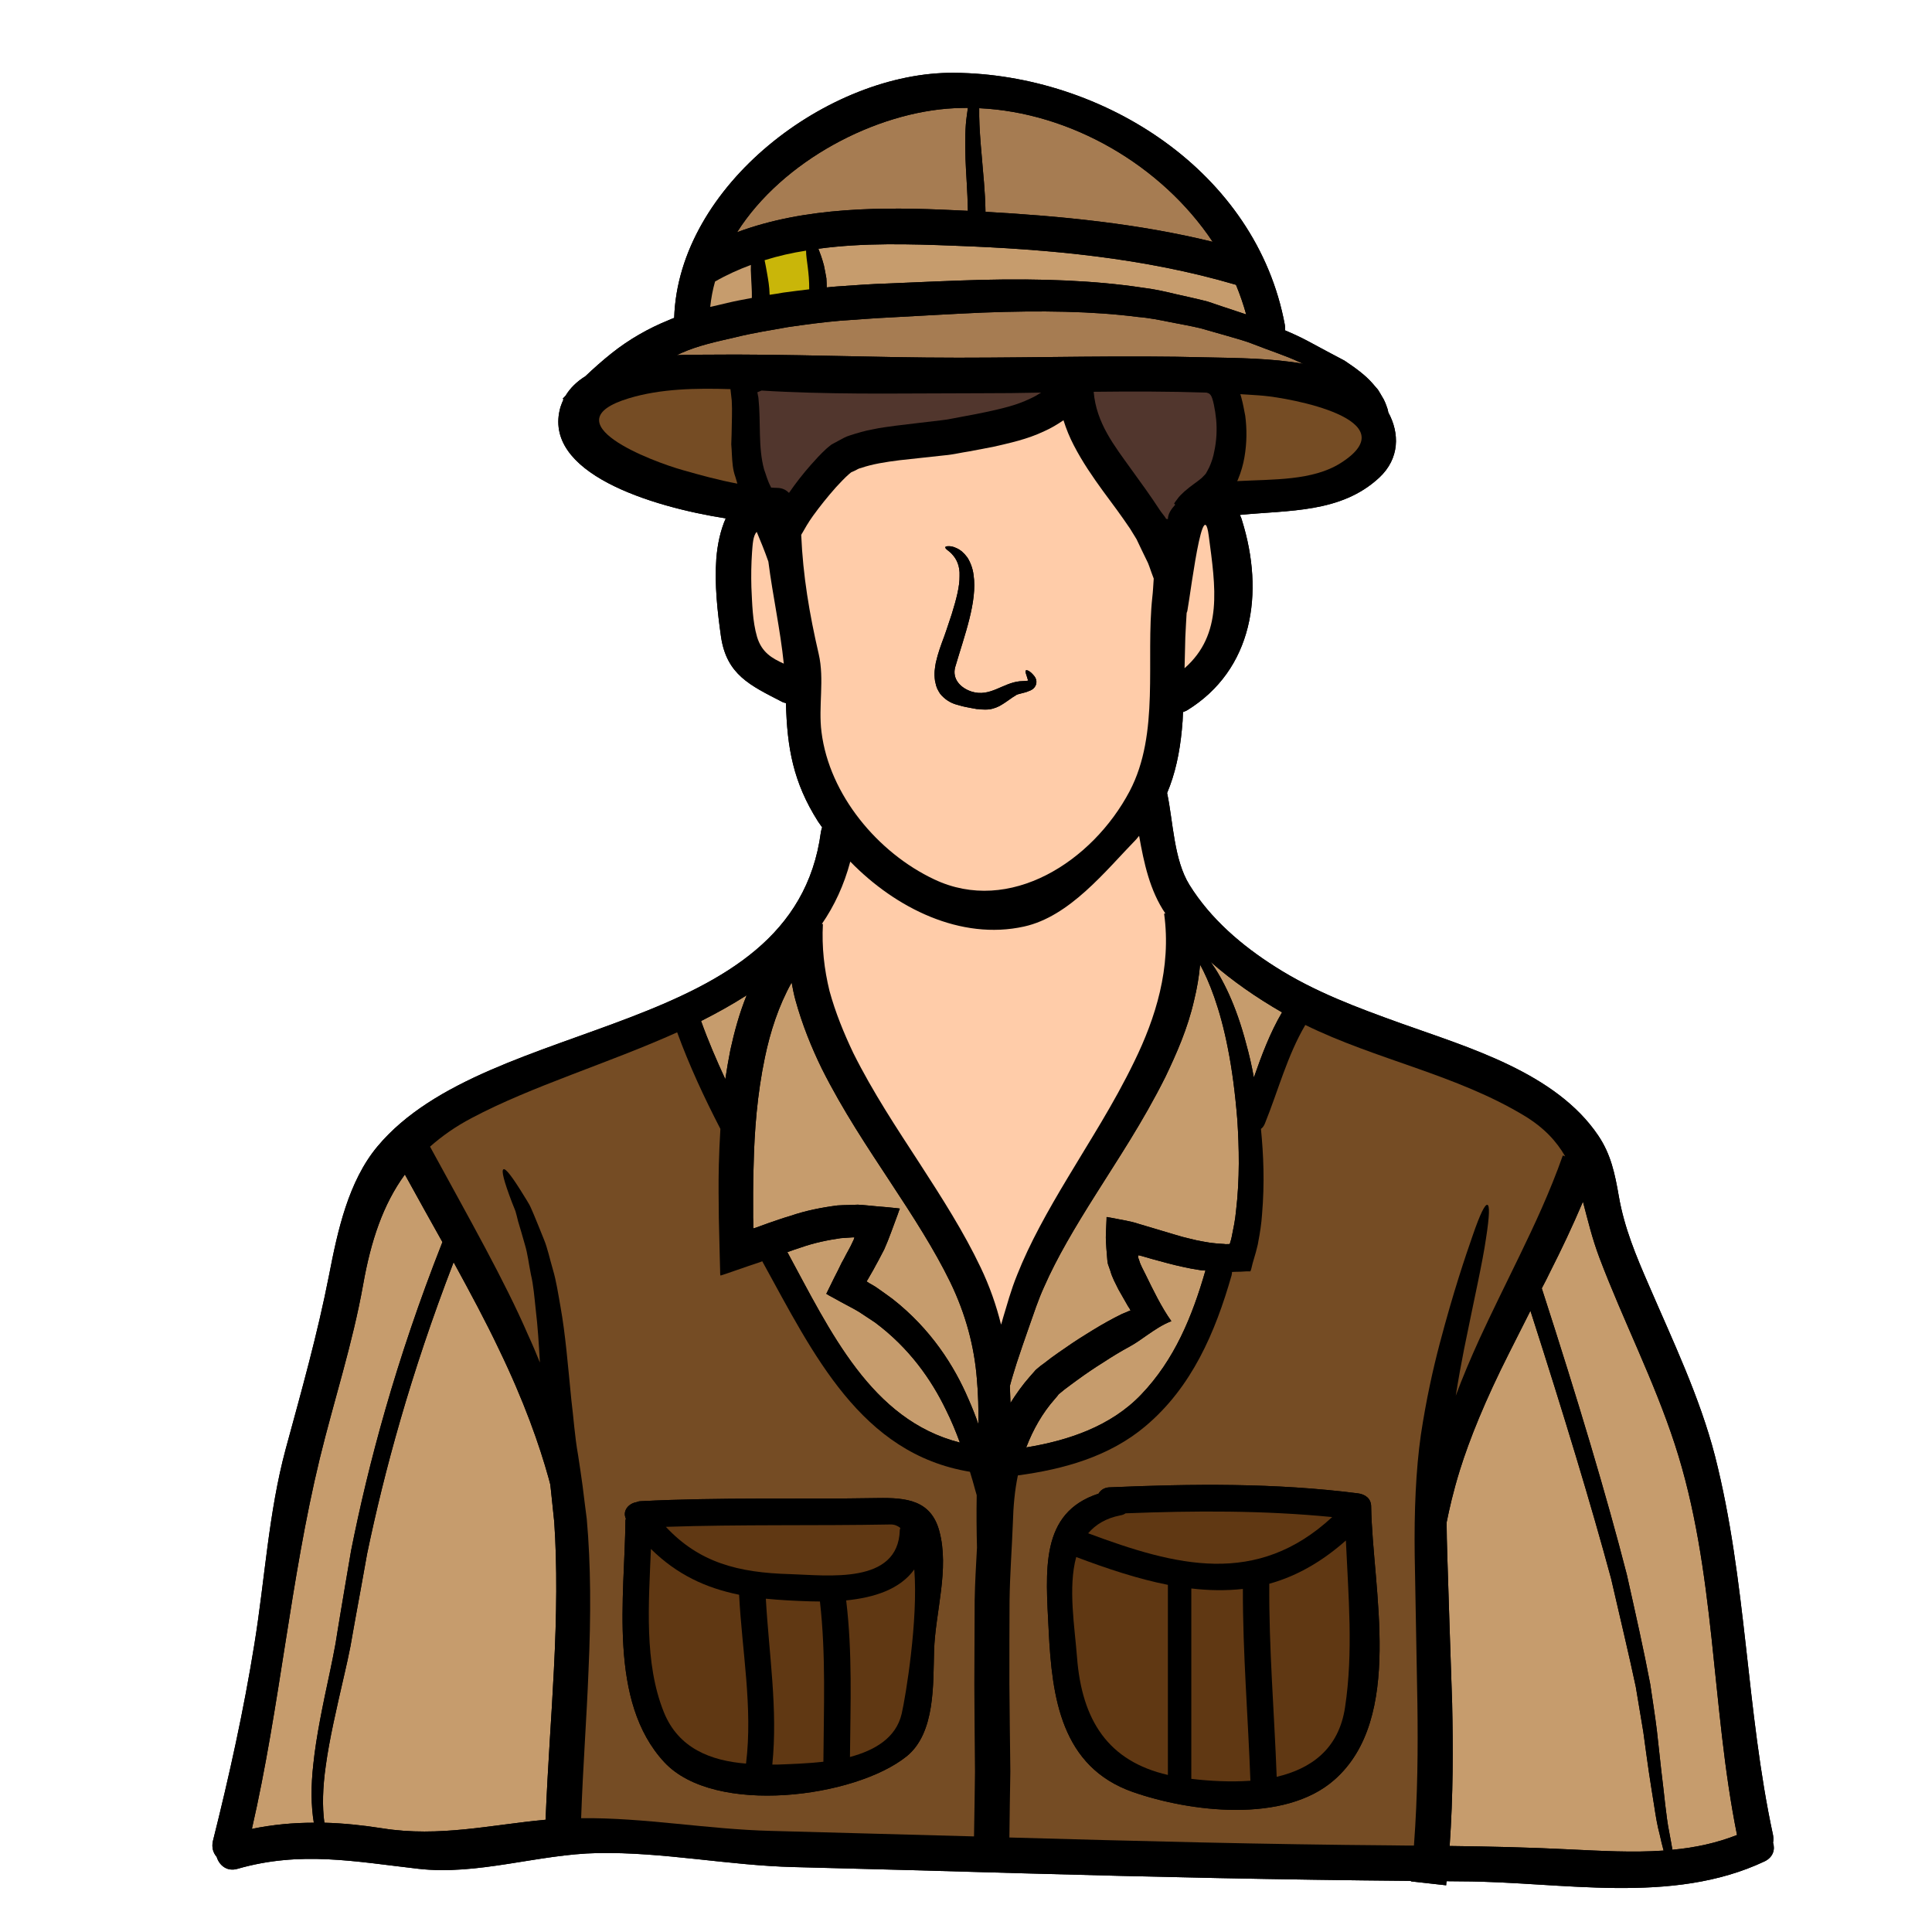 <svg xmlns="http://www.w3.org/2000/svg" xmlns:xlink="http://www.w3.org/1999/xlink" width="64" zoomAndPan="magnify" viewBox="0 0 48 48" height="64" preserveAspectRatio="xMidYMid meet" version="1.0"><defs><clipPath id="10acf325d5"><path d="M 5.191 1.77 L 44.129 1.77 L 44.129 47 L 5.191 47 Z M 5.191 1.77 " clip-rule="nonzero"/></clipPath><clipPath id="32b85d7697"><path d="M 5.191 1.77 L 44.129 1.77 L 44.129 47 L 5.191 47 Z M 5.191 1.77 " clip-rule="nonzero"/></clipPath></defs><g clip-path="url(#10acf325d5)"><path fill="#000000" d="M 40.965 31.93 C 40.645 31.195 40.355 30.504 40.219 29.719 C 40.121 29.156 40.023 28.68 39.707 28.211 C 38.652 26.648 36.477 26.023 34.809 25.426 C 33.723 25.035 32.664 24.645 31.684 24.02 C 30.852 23.492 30.078 22.832 29.551 21.984 C 29.164 21.359 29.148 20.426 29 19.719 C 29 19.715 28.996 19.707 28.996 19.703 C 29.199 19.223 29.309 18.699 29.363 18.129 C 29.379 17.984 29.387 17.84 29.391 17.691 C 29.426 17.68 29.461 17.664 29.492 17.648 C 31.129 16.641 31.422 14.73 30.855 12.922 C 30.844 12.875 30.824 12.84 30.805 12.793 C 32.023 12.672 33.312 12.75 34.262 11.871 C 34.781 11.391 34.773 10.758 34.492 10.246 C 34.484 10.215 34.484 10.191 34.473 10.16 C 34.438 10.059 34.402 9.949 34.332 9.844 C 34.301 9.793 34.27 9.734 34.234 9.68 C 34.191 9.629 34.145 9.582 34.102 9.527 C 33.922 9.32 33.68 9.145 33.406 8.961 C 33.129 8.816 32.824 8.652 32.492 8.473 C 32.316 8.379 32.129 8.293 31.926 8.207 C 31.93 8.164 31.93 8.121 31.922 8.074 C 31.215 4.25 27.391 1.84 23.711 1.809 C 20.598 1.777 16.852 4.605 16.75 7.898 C 16.699 7.918 16.652 7.934 16.605 7.957 C 16.113 8.156 15.625 8.434 15.195 8.777 C 14.969 8.957 14.75 9.152 14.543 9.348 C 14.336 9.477 14.168 9.637 14.051 9.832 C 14.027 9.859 14.004 9.879 13.98 9.906 L 14 9.922 C 13.973 9.98 13.949 10.043 13.926 10.109 C 13.449 11.75 16.18 12.59 18.031 12.879 C 17.898 13.176 17.824 13.535 17.797 13.875 C 17.75 14.527 17.824 15.188 17.914 15.824 C 18.055 16.766 18.645 17.031 19.41 17.426 C 19.449 17.449 19.488 17.461 19.527 17.469 C 19.555 18.578 19.707 19.438 20.324 20.41 C 20.359 20.461 20.395 20.508 20.426 20.555 C 20.414 20.59 20.402 20.629 20.395 20.672 C 19.711 25.832 12.156 25.172 9.383 28.477 C 8.652 29.348 8.387 30.59 8.176 31.676 C 7.887 33.152 7.492 34.551 7.098 36 C 6.672 37.578 6.582 39.238 6.32 40.848 C 6.055 42.496 5.695 44.125 5.289 45.742 C 5.254 45.902 5.297 46.035 5.383 46.133 C 5.445 46.34 5.637 46.508 5.902 46.43 C 7.469 45.98 8.82 46.25 10.398 46.43 C 11.867 46.598 13.379 46.066 14.848 46.039 C 16.473 46.008 18.102 46.348 19.727 46.387 C 21.633 46.434 23.543 46.488 25.453 46.543 C 28.652 46.633 31.855 46.703 35.059 46.73 C 35.055 46.73 35.055 46.734 35.055 46.742 L 35.93 46.84 C 35.93 46.805 35.934 46.77 35.941 46.738 C 36.066 46.738 36.199 46.742 36.332 46.742 C 38.801 46.75 41.527 47.34 43.848 46.242 C 44.055 46.137 44.105 45.949 44.051 45.781 C 44.062 45.723 44.062 45.66 44.051 45.594 C 43.379 42.48 43.398 39.273 42.609 36.176 C 42.23 34.707 41.562 33.316 40.965 31.93 " fill-opacity="1" fill-rule="nonzero"/></g><path fill="#c69c6d" d="M 41.609 35.879 C 42.633 39.008 42.508 42.379 43.156 45.59 C 42.641 45.793 42.102 45.906 41.551 45.957 C 41.527 45.828 41.504 45.684 41.473 45.527 C 41.43 45.32 41.402 45.086 41.371 44.828 C 41.344 44.566 41.309 44.285 41.273 43.98 C 41.238 43.676 41.203 43.344 41.164 42.988 C 41.121 42.633 41.059 42.25 41 41.844 C 40.848 41.039 40.645 40.133 40.418 39.121 C 39.914 37.16 39.211 34.809 38.305 32.008 C 38.379 31.867 38.453 31.727 38.523 31.578 C 38.789 31.055 39.062 30.48 39.328 29.855 C 39.445 30.297 39.555 30.766 39.738 31.25 C 40.328 32.809 41.09 34.289 41.609 35.879 " fill-opacity="1" fill-rule="nonzero"/><path fill="#c69c6d" d="M 41.234 45.574 C 41.266 45.719 41.297 45.852 41.332 45.977 C 40.559 46.031 39.777 45.984 39.016 45.949 C 38.016 45.898 37.016 45.875 36.016 45.863 C 36.105 44.59 36.102 43.402 36.078 42.316 C 36.031 40.961 35.992 39.738 35.957 38.633 C 35.949 38.355 35.941 38.086 35.941 37.824 C 36.008 37.492 36.102 37.066 36.273 36.516 C 36.508 35.766 36.891 34.805 37.5 33.602 C 37.664 33.273 37.84 32.93 38.023 32.566 C 38.863 35.18 39.531 37.383 40.027 39.219 C 40.258 40.223 40.473 41.117 40.641 41.91 C 40.707 42.309 40.77 42.684 40.828 43.031 C 40.875 43.387 40.922 43.715 40.965 44.02 C 41.012 44.324 41.055 44.609 41.098 44.867 C 41.137 45.125 41.176 45.363 41.234 45.574 " fill-opacity="1" fill-rule="nonzero"/><path fill="#a67c52" d="M 32.258 8.984 C 32.301 9.004 32.34 9.023 32.383 9.039 C 31.582 8.898 30.727 8.895 29.996 8.879 C 27.934 8.824 25.863 8.887 23.801 8.887 C 21.699 8.887 19.594 8.789 17.496 8.812 C 17.305 8.812 17.07 8.812 16.812 8.824 C 16.855 8.805 16.895 8.785 16.938 8.766 C 17.355 8.582 17.801 8.488 18.258 8.383 C 18.707 8.27 19.156 8.203 19.586 8.125 C 20.023 8.062 20.449 8.004 20.867 7.969 C 21.289 7.941 21.691 7.906 22.105 7.887 C 22.922 7.844 23.688 7.797 24.418 7.766 C 25.867 7.711 27.152 7.73 28.273 7.875 C 28.559 7.898 28.824 7.953 29.078 8.004 C 29.336 8.055 29.586 8.098 29.828 8.156 C 30.066 8.223 30.297 8.289 30.516 8.352 C 30.734 8.418 30.953 8.473 31.152 8.555 C 31.547 8.711 31.93 8.832 32.258 8.984 " fill-opacity="1" fill-rule="nonzero"/><path fill="#c69c6d" d="M 31.852 25.152 C 31.551 25.664 31.348 26.211 31.152 26.77 C 31.098 26.473 31.035 26.199 30.965 25.949 C 30.711 24.969 30.371 24.301 30.078 23.898 C 30.617 24.371 31.215 24.785 31.852 25.152 " fill-opacity="1" fill-rule="nonzero"/><path fill="#c69c6d" d="M 30.742 27.832 C 30.785 28.508 30.805 29.277 30.707 30.102 C 30.688 30.312 30.645 30.516 30.602 30.727 L 30.586 30.797 L 30.562 30.875 C 30.562 30.926 30.512 30.906 30.48 30.91 C 30.453 30.91 30.457 30.914 30.41 30.906 L 30.242 30.895 C 30.133 30.887 30.02 30.871 29.902 30.848 C 29.789 30.828 29.672 30.805 29.555 30.773 C 29.438 30.746 29.316 30.715 29.195 30.676 C 28.898 30.586 28.598 30.5 28.289 30.406 C 28.07 30.332 27.844 30.305 27.621 30.258 L 27.531 30.242 C 27.52 30.242 27.5 30.23 27.492 30.242 L 27.492 30.289 L 27.484 30.469 C 27.48 30.594 27.469 30.715 27.477 30.84 C 27.484 30.965 27.492 31.09 27.504 31.215 C 27.508 31.277 27.512 31.34 27.527 31.406 L 27.586 31.574 C 27.633 31.746 27.715 31.887 27.789 32.039 C 27.867 32.176 27.945 32.312 28.023 32.449 C 28.082 32.539 28.066 32.512 28.07 32.527 L 28.094 32.574 C 28.09 32.57 28.082 32.57 28.078 32.566 C 28.066 32.566 28.051 32.574 28.043 32.574 C 28.039 32.574 28 32.594 27.973 32.605 L 27.875 32.645 L 27.691 32.738 C 27.445 32.867 27.215 33.004 26.98 33.152 C 26.75 33.293 26.52 33.449 26.293 33.609 C 26.176 33.691 26.062 33.773 25.945 33.867 C 25.879 33.914 25.836 33.945 25.746 34.023 C 25.719 34.051 25.73 34.035 25.695 34.078 L 25.578 34.211 C 25.406 34.406 25.25 34.625 25.105 34.855 C 25.102 34.719 25.094 34.574 25.09 34.434 C 25.137 34.254 25.195 34.07 25.258 33.867 C 25.348 33.59 25.453 33.289 25.566 32.965 C 25.68 32.645 25.793 32.289 25.949 31.953 C 26.254 31.258 26.699 30.504 27.23 29.664 C 27.758 28.82 28.387 27.891 28.957 26.75 C 29.23 26.176 29.508 25.555 29.668 24.848 C 29.738 24.562 29.789 24.27 29.816 23.965 C 30.035 24.367 30.312 25.043 30.508 26.055 C 30.609 26.562 30.688 27.156 30.742 27.832 " fill-opacity="1" fill-rule="nonzero"/><path fill="#c69c6d" d="M 29.789 31.551 C 29.844 31.562 29.895 31.562 29.949 31.566 C 29.621 32.707 29.18 33.785 28.348 34.652 C 27.598 35.434 26.547 35.789 25.496 35.961 C 25.668 35.512 25.902 35.102 26.203 34.762 L 26.266 34.688 C 26.266 34.688 26.297 34.648 26.301 34.641 C 26.312 34.637 26.316 34.629 26.316 34.629 L 26.445 34.523 C 26.551 34.445 26.656 34.363 26.766 34.285 C 26.98 34.129 27.199 33.98 27.418 33.844 C 27.633 33.703 27.852 33.57 28.062 33.457 C 28.219 33.371 28.359 33.27 28.504 33.168 C 28.691 33.039 28.879 32.91 29.102 32.824 C 28.855 32.477 28.652 32.055 28.461 31.664 C 28.406 31.547 28.336 31.434 28.305 31.32 C 28.289 31.266 28.289 31.281 28.285 31.266 L 28.277 31.238 C 28.281 31.223 28.266 31.184 28.289 31.188 C 28.309 31.191 28.312 31.191 28.371 31.207 C 28.449 31.23 28.535 31.254 28.613 31.277 C 28.746 31.312 28.871 31.348 29.004 31.383 C 29.133 31.418 29.266 31.449 29.395 31.477 C 29.527 31.508 29.66 31.531 29.789 31.551 " fill-opacity="1" fill-rule="nonzero"/><path fill="#a67c52" d="M 24.328 2.688 C 26.598 2.793 28.859 4.102 30.129 6.008 C 28.277 5.555 26.391 5.371 24.484 5.262 C 24.477 4.734 24.422 4.289 24.395 3.926 C 24.355 3.488 24.332 3.148 24.328 2.891 C 24.328 2.82 24.328 2.75 24.328 2.688 " fill-opacity="1" fill-rule="nonzero"/><path fill="#c69c6d" d="M 24.27 34.258 C 24.305 34.641 24.312 35.012 24.309 35.387 C 24.238 35.184 24.156 34.973 24.062 34.762 C 23.711 33.941 23.133 33.023 22.176 32.273 C 22.055 32.184 21.93 32.094 21.801 32.004 C 21.738 31.957 21.668 31.922 21.602 31.883 L 21.555 31.852 C 21.547 31.844 21.535 31.844 21.531 31.832 L 21.555 31.797 C 21.602 31.715 21.652 31.625 21.703 31.539 C 21.738 31.469 21.781 31.398 21.82 31.324 C 21.867 31.23 21.918 31.133 21.969 31.039 C 22.094 30.762 22.191 30.465 22.305 30.168 L 22.344 30.055 L 22.355 30.031 C 22.355 30.023 22.34 30.027 22.332 30.023 L 22.273 30.016 L 22.035 29.992 C 21.879 29.98 21.715 29.965 21.555 29.949 C 21.473 29.941 21.395 29.934 21.312 29.93 L 21.098 29.938 C 21 29.941 20.898 29.941 20.805 29.949 C 20.41 30 20.016 30.078 19.641 30.207 C 19.449 30.262 19.27 30.328 19.082 30.391 C 18.988 30.426 18.898 30.457 18.805 30.492 L 18.734 30.516 L 18.727 30.516 C 18.719 30.516 18.711 30.523 18.715 30.508 L 18.715 30.496 C 18.715 30.414 18.715 30.332 18.711 30.25 C 18.711 29.832 18.707 29.402 18.723 28.969 C 18.742 28.094 18.812 27.188 19.004 26.27 C 19.137 25.633 19.344 24.988 19.668 24.41 C 19.695 24.555 19.723 24.703 19.762 24.844 C 19.93 25.453 20.16 26.023 20.418 26.551 C 20.945 27.602 21.559 28.512 22.125 29.375 C 22.691 30.234 23.215 31.047 23.609 31.855 C 23.996 32.656 24.207 33.457 24.27 34.258 " fill-opacity="1" fill-rule="nonzero"/><path fill="#a67c52" d="M 23.711 2.688 C 23.824 2.684 23.938 2.68 24.047 2.68 C 24.039 2.738 24.031 2.805 24.02 2.875 C 23.98 3.148 23.973 3.504 23.988 3.953 C 24 4.316 24.039 4.75 24.047 5.238 C 23.938 5.234 23.828 5.227 23.719 5.223 C 21.945 5.137 20.008 5.137 18.312 5.77 C 19.449 3.98 21.773 2.781 23.711 2.688 " fill-opacity="1" fill-rule="nonzero"/><path fill="#c69c6d" d="M 23.5 35.023 C 23.641 35.305 23.75 35.574 23.848 35.84 C 21.641 35.281 20.625 33.07 19.562 31.109 C 19.676 31.066 19.785 31.031 19.891 30.996 C 20.234 30.875 20.566 30.809 20.887 30.762 C 20.988 30.754 21.086 30.75 21.184 30.742 C 21.195 30.746 21.23 30.734 21.227 30.75 C 21.219 30.766 21.219 30.777 21.211 30.797 L 21.137 30.953 C 21.105 31.02 21.059 31.094 21.023 31.164 C 20.988 31.238 20.949 31.305 20.91 31.375 C 20.852 31.5 20.789 31.621 20.727 31.742 C 20.664 31.871 20.602 32 20.539 32.125 C 20.535 32.129 20.527 32.141 20.531 32.145 L 20.555 32.16 L 20.602 32.188 L 20.695 32.238 L 20.879 32.34 C 20.996 32.402 21.109 32.465 21.227 32.527 C 21.285 32.562 21.348 32.594 21.402 32.633 C 21.52 32.711 21.629 32.785 21.738 32.855 C 22.594 33.492 23.141 34.281 23.5 35.023 " fill-opacity="1" fill-rule="nonzero"/><path fill="#c69c6d" d="M 18.551 24.727 C 18.367 25.18 18.242 25.645 18.145 26.09 C 18.098 26.332 18.055 26.574 18.02 26.812 C 17.801 26.34 17.594 25.859 17.418 25.367 C 17.812 25.168 18.191 24.957 18.551 24.727 " fill-opacity="1" fill-rule="nonzero"/><path fill="#c69c6d" d="M 10.059 29.18 C 10.387 29.777 10.699 30.336 10.992 30.859 C 9.828 33.812 9.148 36.387 8.723 38.523 C 8.625 39.086 8.539 39.613 8.453 40.117 C 8.414 40.363 8.371 40.602 8.336 40.836 C 8.293 41.066 8.25 41.289 8.203 41.508 C 8.016 42.379 7.855 43.148 7.785 43.828 C 7.723 44.371 7.727 44.863 7.797 45.285 C 7.285 45.285 6.777 45.332 6.258 45.438 C 6.957 42.391 7.211 39.262 7.945 36.234 C 8.301 34.777 8.758 33.395 9.023 31.91 C 9.215 30.828 9.516 29.926 10.059 29.18 " fill-opacity="1" fill-rule="nonzero"/><path fill="#c69c6d" d="M 13.77 37.812 C 13.844 38.898 13.832 40.113 13.762 41.473 C 13.707 42.613 13.609 43.859 13.555 45.211 C 12.199 45.336 10.918 45.648 9.512 45.426 C 9.016 45.348 8.531 45.297 8.059 45.285 C 8.004 44.883 8.016 44.414 8.094 43.867 C 8.184 43.207 8.359 42.457 8.559 41.586 C 8.609 41.371 8.66 41.141 8.707 40.902 C 8.746 40.668 8.793 40.426 8.836 40.176 C 8.926 39.68 9.023 39.16 9.121 38.602 C 9.543 36.574 10.195 34.148 11.27 31.359 C 11.699 32.145 12.078 32.852 12.387 33.504 C 13.027 34.824 13.402 35.902 13.633 36.734 C 13.648 36.785 13.66 36.832 13.672 36.883 C 13.676 36.934 13.684 36.98 13.688 37.027 C 13.715 37.281 13.742 37.543 13.77 37.812 " fill-opacity="1" fill-rule="nonzero"/><path fill="#c69c6d" d="M 30.961 7.812 C 30.879 7.785 30.797 7.758 30.715 7.73 C 30.484 7.656 30.25 7.574 30.004 7.492 C 29.754 7.426 29.488 7.371 29.219 7.309 C 28.945 7.242 28.664 7.18 28.371 7.145 C 27.199 6.969 25.867 6.918 24.391 6.953 C 23.652 6.973 22.875 7.008 22.066 7.043 C 21.66 7.055 21.23 7.086 20.797 7.117 C 20.711 7.121 20.625 7.133 20.539 7.141 C 20.539 7.062 20.535 6.984 20.531 6.914 C 20.512 6.793 20.488 6.688 20.469 6.59 C 20.422 6.414 20.371 6.277 20.332 6.18 C 21.453 6.027 22.621 6.062 23.719 6.105 C 26.07 6.191 28.422 6.406 30.688 7.07 C 30.691 7.074 30.699 7.074 30.707 7.074 C 30.805 7.312 30.891 7.559 30.961 7.812 " fill-opacity="1" fill-rule="nonzero"/><g clip-path="url(#32b85d7697)"><path fill="#000000" d="M 10.992 30.859 C 10.699 30.336 10.387 29.777 10.059 29.18 C 9.516 29.926 9.215 30.828 9.023 31.91 C 8.758 33.395 8.301 34.777 7.945 36.234 C 7.211 39.262 6.957 42.391 6.258 45.438 C 6.777 45.332 7.285 45.285 7.797 45.285 C 7.727 44.863 7.723 44.371 7.785 43.828 C 7.855 43.148 8.016 42.379 8.203 41.508 C 8.25 41.289 8.293 41.066 8.336 40.836 C 8.371 40.602 8.414 40.363 8.453 40.117 C 8.539 39.613 8.625 39.086 8.723 38.523 C 9.148 36.387 9.828 33.812 10.992 30.859 Z M 13.762 41.473 C 13.832 40.113 13.844 38.898 13.77 37.812 C 13.742 37.543 13.715 37.281 13.688 37.027 C 13.684 36.98 13.676 36.934 13.672 36.883 C 13.66 36.832 13.648 36.785 13.633 36.734 C 13.402 35.902 13.027 34.824 12.387 33.504 C 12.078 32.852 11.699 32.145 11.27 31.359 C 10.195 34.148 9.543 36.574 9.121 38.602 C 9.023 39.16 8.926 39.68 8.836 40.176 C 8.793 40.426 8.746 40.668 8.707 40.902 C 8.66 41.141 8.609 41.371 8.559 41.586 C 8.359 42.457 8.184 43.207 8.094 43.867 C 8.016 44.414 8.004 44.883 8.059 45.285 C 8.531 45.297 9.016 45.348 9.512 45.426 C 10.918 45.648 12.199 45.336 13.555 45.211 C 13.609 43.859 13.707 42.613 13.762 41.473 Z M 18.145 26.09 C 18.242 25.645 18.367 25.18 18.551 24.727 C 18.191 24.957 17.812 25.168 17.418 25.367 C 17.594 25.859 17.801 26.34 18.02 26.812 C 18.055 26.574 18.098 26.332 18.145 26.09 Z M 18.32 12.016 C 18.301 11.957 18.285 11.902 18.27 11.848 C 18.203 11.664 18.195 11.484 18.184 11.305 C 18.18 11.215 18.176 11.125 18.168 11.039 C 18.172 10.961 18.172 10.879 18.176 10.801 C 18.18 10.48 18.195 10.207 18.18 9.953 C 18.168 9.855 18.16 9.766 18.148 9.668 C 17.289 9.641 16.414 9.656 15.625 9.895 C 13.637 10.496 16.195 11.465 16.965 11.68 C 17.402 11.805 17.859 11.93 18.32 12.016 Z M 18.68 7.402 C 18.684 7.199 18.664 7.008 18.66 6.844 C 18.652 6.746 18.652 6.66 18.656 6.582 C 18.352 6.695 18.055 6.828 17.77 6.992 C 17.766 6.992 17.766 6.992 17.766 6.992 C 17.707 7.199 17.668 7.41 17.645 7.625 C 17.789 7.594 17.93 7.559 18.066 7.527 C 18.273 7.477 18.477 7.441 18.68 7.402 Z M 19.473 16.488 C 19.387 15.645 19.199 14.805 19.09 13.953 C 18.992 13.672 18.895 13.441 18.801 13.215 C 18.707 13.305 18.699 13.539 18.684 13.723 C 18.664 14.012 18.66 14.301 18.668 14.59 C 18.688 14.996 18.695 15.434 18.809 15.824 C 18.926 16.211 19.18 16.355 19.473 16.488 Z M 20.105 7.188 C 20.109 6.762 20.027 6.441 20.027 6.242 C 20.027 6.234 20.027 6.23 20.027 6.227 C 19.676 6.281 19.332 6.359 18.996 6.465 C 19.016 6.555 19.035 6.66 19.059 6.797 C 19.082 6.934 19.117 7.109 19.121 7.324 C 19.234 7.309 19.348 7.289 19.457 7.27 C 19.676 7.242 19.891 7.211 20.105 7.188 Z M 23.848 35.84 C 23.75 35.574 23.641 35.305 23.5 35.023 C 23.141 34.281 22.594 33.492 21.738 32.855 C 21.629 32.785 21.52 32.711 21.402 32.633 C 21.348 32.594 21.285 32.562 21.227 32.527 C 21.109 32.465 20.996 32.402 20.879 32.34 L 20.695 32.238 L 20.602 32.188 L 20.555 32.16 L 20.531 32.145 C 20.527 32.141 20.535 32.129 20.539 32.125 C 20.602 32 20.664 31.871 20.727 31.742 C 20.789 31.621 20.852 31.5 20.91 31.375 C 20.949 31.305 20.988 31.238 21.023 31.164 C 21.059 31.094 21.105 31.02 21.137 30.953 L 21.211 30.797 C 21.219 30.777 21.219 30.766 21.227 30.75 C 21.23 30.734 21.195 30.746 21.184 30.742 C 21.086 30.75 20.988 30.754 20.887 30.762 C 20.566 30.809 20.234 30.875 19.891 30.996 C 19.785 31.031 19.676 31.066 19.562 31.109 C 20.625 33.07 21.641 35.281 23.848 35.84 Z M 24.047 2.68 C 23.938 2.68 23.824 2.684 23.711 2.688 C 21.773 2.781 19.449 3.98 18.312 5.77 C 20.008 5.137 21.945 5.137 23.719 5.223 C 23.828 5.227 23.938 5.234 24.047 5.238 C 24.039 4.75 24 4.316 23.988 3.953 C 23.973 3.504 23.98 3.148 24.02 2.875 C 24.031 2.805 24.039 2.738 24.047 2.68 Z M 24.266 37.148 C 24.254 37.109 24.242 37.066 24.23 37.023 C 24.191 36.875 24.148 36.727 24.098 36.566 C 21.379 36.117 20.207 33.641 18.938 31.336 L 18.879 31.359 L 18.598 31.453 C 18.414 31.516 18.227 31.582 18.043 31.645 L 17.902 31.691 C 17.887 31.664 17.895 31.598 17.891 31.555 L 17.883 31.254 C 17.875 30.93 17.867 30.598 17.859 30.262 C 17.855 29.836 17.848 29.398 17.859 28.945 C 17.867 28.652 17.879 28.352 17.898 28.047 C 17.496 27.27 17.125 26.473 16.824 25.648 C 15.105 26.422 13.211 26.984 11.719 27.777 C 11.316 27.988 10.98 28.227 10.684 28.488 C 11.672 30.301 12.539 31.824 13.117 33.16 C 13.227 33.398 13.324 33.629 13.414 33.852 C 13.387 33.379 13.359 32.941 13.312 32.555 C 13.277 32.23 13.254 31.93 13.191 31.668 C 13.137 31.398 13.109 31.148 13.043 30.93 C 12.98 30.711 12.926 30.516 12.871 30.34 C 12.848 30.246 12.828 30.16 12.805 30.086 C 12.773 30.008 12.746 29.938 12.719 29.871 C 12.516 29.336 12.453 29.082 12.508 29.051 C 12.559 29.02 12.719 29.219 13.031 29.73 C 13.07 29.793 13.113 29.859 13.156 29.938 C 13.195 30.012 13.227 30.098 13.266 30.184 C 13.34 30.363 13.422 30.562 13.512 30.789 C 13.605 31.012 13.656 31.27 13.738 31.547 C 13.82 31.824 13.867 32.137 13.926 32.469 C 14.047 33.141 14.109 33.91 14.195 34.781 C 14.25 35.211 14.277 35.676 14.363 36.156 C 14.398 36.398 14.438 36.637 14.473 36.906 C 14.508 37.176 14.539 37.453 14.578 37.738 C 14.68 38.875 14.684 40.137 14.621 41.512 C 14.578 42.648 14.484 43.867 14.438 45.172 C 16.02 45.156 17.574 45.449 19.156 45.488 C 20.836 45.531 22.52 45.582 24.199 45.625 C 24.211 45.082 24.215 44.543 24.223 44.016 C 24.215 43.273 24.211 42.547 24.207 41.844 C 24.211 41.133 24.211 40.441 24.215 39.762 C 24.223 39.316 24.25 38.879 24.273 38.445 C 24.262 38.031 24.258 37.598 24.266 37.148 Z M 24.309 35.387 C 24.312 35.012 24.305 34.641 24.27 34.258 C 24.207 33.457 23.996 32.656 23.609 31.855 C 23.215 31.047 22.691 30.234 22.125 29.375 C 21.559 28.512 20.945 27.602 20.418 26.551 C 20.16 26.023 19.93 25.453 19.762 24.844 C 19.723 24.703 19.695 24.555 19.668 24.41 C 19.344 24.988 19.137 25.633 19.004 26.27 C 18.812 27.188 18.742 28.094 18.723 28.969 C 18.707 29.402 18.711 29.832 18.711 30.25 C 18.715 30.332 18.715 30.414 18.715 30.496 L 18.715 30.508 C 18.711 30.523 18.719 30.516 18.727 30.516 L 18.734 30.516 L 18.805 30.492 C 18.898 30.457 18.988 30.426 19.082 30.391 C 19.27 30.328 19.449 30.262 19.641 30.207 C 20.016 30.078 20.41 30 20.805 29.949 C 20.898 29.941 21 29.941 21.098 29.938 L 21.312 29.93 C 21.395 29.934 21.473 29.941 21.555 29.949 C 21.715 29.965 21.879 29.98 22.035 29.992 L 22.273 30.016 L 22.332 30.023 C 22.34 30.027 22.355 30.023 22.355 30.031 L 22.344 30.055 L 22.305 30.168 C 22.191 30.465 22.094 30.762 21.969 31.039 C 21.918 31.133 21.867 31.23 21.82 31.324 C 21.781 31.398 21.738 31.469 21.703 31.539 C 21.652 31.625 21.602 31.715 21.555 31.797 L 21.531 31.832 C 21.535 31.844 21.547 31.844 21.555 31.852 L 21.602 31.883 C 21.668 31.922 21.738 31.957 21.801 32.004 C 21.93 32.094 22.055 32.184 22.176 32.273 C 23.133 33.023 23.711 33.941 24.062 34.762 C 24.156 34.973 24.238 35.184 24.309 35.387 Z M 25.59 9.906 C 25.688 9.863 25.777 9.812 25.867 9.754 C 25.363 9.766 24.859 9.77 24.355 9.77 C 22.738 9.77 21.121 9.805 19.508 9.734 C 19.316 9.727 19.121 9.715 18.922 9.703 C 18.883 9.719 18.844 9.734 18.816 9.746 L 18.828 9.805 L 18.832 9.832 C 18.836 9.844 18.84 9.848 18.844 9.898 C 18.906 10.496 18.832 11.109 18.984 11.664 C 19.035 11.801 19.066 11.938 19.148 12.09 C 19.152 12.102 19.156 12.109 19.156 12.113 C 19.207 12.117 19.254 12.121 19.301 12.121 C 19.434 12.121 19.531 12.172 19.602 12.246 C 19.766 12.008 19.945 11.777 20.148 11.547 C 20.266 11.414 20.379 11.289 20.527 11.152 C 20.562 11.117 20.617 11.078 20.66 11.043 L 20.812 10.961 C 20.906 10.91 21.02 10.844 21.109 10.82 C 21.301 10.758 21.496 10.699 21.68 10.668 C 21.871 10.625 22.055 10.605 22.242 10.578 C 22.605 10.535 22.98 10.488 23.359 10.445 C 23.551 10.426 23.707 10.387 23.906 10.352 C 24.109 10.316 24.305 10.277 24.492 10.238 C 24.871 10.156 25.254 10.07 25.59 9.906 Z M 30.129 6.008 C 28.859 4.102 26.598 2.793 24.328 2.688 C 24.328 2.75 24.328 2.82 24.328 2.891 C 24.332 3.148 24.355 3.488 24.395 3.926 C 24.422 4.289 24.477 4.734 24.484 5.262 C 26.391 5.371 28.277 5.555 30.129 6.008 Z M 28.664 14.375 L 28.609 14.227 C 28.57 14.121 28.535 14.004 28.492 13.926 C 28.406 13.754 28.324 13.578 28.238 13.398 C 28.184 13.312 28.129 13.223 28.078 13.137 C 27.875 12.836 27.645 12.523 27.395 12.188 C 27.152 11.852 26.895 11.484 26.676 11.059 C 26.578 10.871 26.492 10.664 26.422 10.441 C 26.266 10.547 26.109 10.641 25.949 10.711 C 25.516 10.918 25.078 11.008 24.672 11.102 C 24.461 11.141 24.266 11.18 24.078 11.215 C 23.891 11.242 23.664 11.297 23.473 11.312 C 23.09 11.355 22.715 11.395 22.352 11.434 C 22.004 11.477 21.668 11.531 21.398 11.625 C 21.316 11.641 21.285 11.676 21.227 11.699 L 21.148 11.734 L 21.086 11.785 C 20.984 11.875 20.875 11.992 20.77 12.105 C 20.562 12.34 20.371 12.578 20.199 12.816 L 20.137 12.906 L 20.105 12.953 L 20.082 12.992 L 20.051 13.039 L 19.938 13.234 C 19.926 13.254 19.914 13.27 19.906 13.289 C 19.949 14.301 20.109 15.25 20.34 16.246 C 20.488 16.883 20.328 17.547 20.41 18.188 C 20.605 19.746 21.809 21.188 23.211 21.848 C 25.078 22.734 27.141 21.41 28.066 19.656 C 28.82 18.223 28.461 16.395 28.629 14.836 C 28.645 14.707 28.652 14.547 28.664 14.375 Z M 28.922 22.699 L 28.953 22.695 C 28.566 22.125 28.422 21.445 28.301 20.766 C 28.277 20.793 28.254 20.82 28.23 20.852 C 27.465 21.637 26.578 22.77 25.441 23.02 C 23.871 23.367 22.254 22.566 21.125 21.406 C 20.969 21.992 20.73 22.504 20.418 22.957 L 20.445 22.957 C 20.414 23.527 20.477 24.082 20.609 24.621 C 20.754 25.152 20.965 25.668 21.199 26.16 C 21.688 27.141 22.281 28.031 22.844 28.898 C 23.406 29.766 23.945 30.609 24.363 31.488 C 24.586 31.953 24.754 32.434 24.871 32.91 C 24.891 32.855 24.902 32.809 24.918 32.75 C 25.02 32.418 25.113 32.059 25.273 31.668 C 25.578 30.898 26.02 30.102 26.543 29.234 C 27.059 28.367 27.664 27.441 28.184 26.367 C 28.703 25.305 29.109 24.047 28.922 22.699 Z M 29.949 31.566 C 29.895 31.562 29.844 31.562 29.789 31.551 C 29.66 31.531 29.527 31.508 29.395 31.477 C 29.266 31.449 29.133 31.418 29.004 31.383 C 28.871 31.348 28.746 31.312 28.613 31.277 C 28.535 31.254 28.449 31.23 28.371 31.207 C 28.312 31.191 28.309 31.191 28.289 31.188 C 28.266 31.184 28.281 31.223 28.277 31.238 L 28.285 31.266 C 28.289 31.281 28.289 31.266 28.305 31.32 C 28.336 31.434 28.406 31.547 28.461 31.664 C 28.652 32.055 28.855 32.477 29.102 32.824 C 28.879 32.91 28.691 33.039 28.504 33.168 C 28.359 33.27 28.219 33.371 28.062 33.457 C 27.852 33.57 27.633 33.703 27.418 33.844 C 27.199 33.98 26.98 34.129 26.766 34.285 C 26.656 34.363 26.551 34.445 26.445 34.523 L 26.316 34.629 C 26.316 34.629 26.312 34.637 26.301 34.641 C 26.297 34.648 26.266 34.688 26.266 34.688 L 26.203 34.762 C 25.902 35.102 25.668 35.512 25.496 35.961 C 26.547 35.789 27.598 35.434 28.348 34.652 C 29.18 33.785 29.621 32.707 29.949 31.566 Z M 30.168 11.215 C 30.227 10.941 30.238 10.672 30.215 10.422 C 30.191 10.18 30.133 9.879 30.078 9.816 C 30.055 9.789 30.047 9.773 29.973 9.754 C 29.039 9.723 28.105 9.723 27.172 9.734 C 27.238 10.512 27.68 11.066 28.109 11.664 C 28.344 11.988 28.594 12.332 28.812 12.668 C 28.859 12.742 28.93 12.816 28.973 12.891 L 29.016 12.898 C 29.016 12.766 29.105 12.641 29.195 12.543 C 29.203 12.531 29.168 12.52 29.172 12.508 C 29.203 12.457 29.254 12.398 29.289 12.348 C 29.332 12.297 29.379 12.258 29.426 12.211 C 29.598 12.059 29.754 11.965 29.852 11.879 L 29.914 11.816 C 29.93 11.801 29.941 11.785 29.957 11.77 C 29.984 11.719 30.02 11.66 30.047 11.602 C 30.102 11.477 30.145 11.348 30.168 11.215 Z M 30.707 30.102 C 30.805 29.277 30.785 28.508 30.742 27.832 C 30.688 27.156 30.609 26.562 30.508 26.055 C 30.312 25.043 30.035 24.367 29.816 23.965 C 29.789 24.27 29.738 24.562 29.668 24.848 C 29.508 25.555 29.23 26.176 28.957 26.75 C 28.387 27.891 27.758 28.82 27.23 29.664 C 26.699 30.504 26.254 31.258 25.949 31.953 C 25.793 32.289 25.68 32.645 25.566 32.965 C 25.453 33.289 25.348 33.59 25.258 33.867 C 25.195 34.07 25.137 34.254 25.09 34.434 C 25.094 34.574 25.102 34.719 25.105 34.855 C 25.25 34.625 25.406 34.406 25.578 34.211 L 25.695 34.078 C 25.73 34.035 25.719 34.051 25.746 34.023 C 25.836 33.945 25.879 33.914 25.945 33.867 C 26.062 33.773 26.176 33.691 26.293 33.609 C 26.52 33.449 26.75 33.293 26.98 33.152 C 27.215 33.004 27.445 32.867 27.691 32.738 L 27.875 32.645 L 27.973 32.605 C 28 32.594 28.039 32.574 28.043 32.574 C 28.051 32.574 28.066 32.566 28.078 32.566 C 28.082 32.57 28.09 32.57 28.094 32.574 L 28.07 32.527 C 28.066 32.512 28.082 32.539 28.023 32.449 C 27.945 32.312 27.867 32.176 27.789 32.039 C 27.715 31.887 27.633 31.746 27.586 31.574 L 27.527 31.406 C 27.512 31.34 27.508 31.277 27.504 31.215 C 27.492 31.09 27.484 30.965 27.477 30.84 C 27.469 30.715 27.48 30.594 27.484 30.469 L 27.492 30.289 L 27.492 30.242 C 27.5 30.23 27.52 30.242 27.531 30.242 L 27.621 30.258 C 27.844 30.305 28.07 30.332 28.289 30.406 C 28.598 30.5 28.898 30.586 29.195 30.676 C 29.316 30.715 29.438 30.746 29.555 30.773 C 29.672 30.805 29.789 30.828 29.902 30.848 C 30.02 30.871 30.133 30.887 30.242 30.895 L 30.41 30.906 C 30.457 30.914 30.453 30.91 30.48 30.91 C 30.512 30.906 30.562 30.926 30.562 30.875 L 30.586 30.797 L 30.602 30.727 C 30.645 30.516 30.688 30.312 30.707 30.102 Z M 30.715 7.73 C 30.797 7.758 30.879 7.785 30.961 7.812 C 30.891 7.559 30.805 7.312 30.707 7.074 C 30.699 7.074 30.691 7.074 30.688 7.07 C 28.422 6.406 26.07 6.191 23.719 6.105 C 22.621 6.062 21.453 6.027 20.332 6.18 C 20.371 6.277 20.422 6.414 20.469 6.59 C 20.488 6.688 20.512 6.793 20.531 6.914 C 20.535 6.984 20.539 7.062 20.539 7.141 C 20.625 7.133 20.711 7.121 20.797 7.117 C 21.23 7.086 21.66 7.055 22.066 7.043 C 22.875 7.008 23.652 6.973 24.391 6.953 C 25.867 6.918 27.199 6.969 28.371 7.145 C 28.664 7.18 28.945 7.242 29.219 7.309 C 29.488 7.371 29.754 7.426 30.004 7.492 C 30.25 7.574 30.484 7.656 30.715 7.73 Z M 31.152 26.77 C 31.348 26.211 31.551 25.664 31.852 25.152 C 31.215 24.785 30.617 24.371 30.078 23.898 C 30.371 24.301 30.711 24.969 30.965 25.949 C 31.035 26.199 31.098 26.473 31.152 26.77 Z M 32.383 9.039 C 32.34 9.023 32.301 9.004 32.258 8.984 C 31.93 8.832 31.547 8.711 31.152 8.555 C 30.953 8.473 30.734 8.418 30.516 8.352 C 30.297 8.289 30.066 8.223 29.828 8.156 C 29.586 8.098 29.336 8.055 29.078 8.004 C 28.824 7.953 28.559 7.898 28.273 7.875 C 27.152 7.73 25.867 7.711 24.418 7.766 C 23.688 7.797 22.922 7.844 22.105 7.887 C 21.691 7.906 21.289 7.941 20.867 7.969 C 20.449 8.004 20.023 8.062 19.586 8.125 C 19.156 8.203 18.707 8.27 18.258 8.383 C 17.801 8.488 17.355 8.582 16.938 8.766 C 16.895 8.785 16.855 8.805 16.812 8.824 C 17.07 8.812 17.305 8.812 17.496 8.812 C 19.594 8.789 21.699 8.887 23.801 8.887 C 25.863 8.887 27.934 8.824 29.996 8.879 C 30.727 8.895 31.582 8.898 32.383 9.039 Z M 33.309 11.504 C 35.02 10.418 32.02 9.887 31.387 9.832 C 31.199 9.816 31.004 9.805 30.816 9.793 C 30.824 9.82 30.832 9.848 30.84 9.875 C 30.883 10.031 30.906 10.168 30.938 10.332 C 30.98 10.656 30.98 11 30.918 11.359 C 30.887 11.539 30.836 11.723 30.758 11.91 C 30.754 11.922 30.746 11.938 30.738 11.953 C 31.637 11.906 32.613 11.945 33.309 11.504 Z M 38.828 28.707 L 38.887 28.73 C 38.672 28.355 38.363 28.02 37.883 27.727 C 36.18 26.695 34.195 26.332 32.43 25.465 C 31.98 26.23 31.758 27.094 31.426 27.914 C 31.402 27.973 31.371 28.016 31.328 28.047 C 31.391 28.684 31.422 29.387 31.355 30.172 C 31.34 30.398 31.305 30.629 31.258 30.871 C 31.254 30.902 31.25 30.922 31.238 30.965 L 31.203 31.105 C 31.176 31.199 31.148 31.293 31.121 31.387 L 31.086 31.531 L 31.066 31.586 L 30.977 31.586 C 30.879 31.594 30.773 31.598 30.676 31.598 C 30.652 31.598 30.633 31.602 30.609 31.602 C 30.609 31.629 30.605 31.656 30.598 31.688 C 30.191 33.109 29.609 34.465 28.457 35.434 C 27.562 36.188 26.426 36.504 25.289 36.656 C 25.211 37.027 25.176 37.414 25.164 37.848 C 25.141 38.473 25.09 39.113 25.082 39.781 C 25.078 40.449 25.078 41.133 25.078 41.836 C 25.086 42.543 25.09 43.266 25.102 44.012 C 25.09 44.547 25.086 45.098 25.078 45.652 C 28.254 45.742 31.434 45.824 34.613 45.848 C 34.785 45.852 34.957 45.852 35.129 45.852 C 35.223 44.602 35.23 43.426 35.215 42.332 C 35.191 40.977 35.168 39.75 35.148 38.648 C 35.133 37.551 35.176 36.527 35.301 35.648 C 35.434 34.77 35.602 34.016 35.77 33.379 C 36.109 32.094 36.398 31.242 36.59 30.691 C 36.777 30.148 36.895 29.918 36.953 29.934 C 37.012 29.945 37.008 30.203 36.918 30.777 C 36.836 31.352 36.633 32.238 36.375 33.516 C 36.305 33.871 36.234 34.258 36.168 34.676 C 36.332 34.234 36.531 33.762 36.766 33.246 C 37.055 32.621 37.391 31.941 37.754 31.195 C 38.117 30.445 38.504 29.625 38.828 28.707 Z M 41.332 45.977 C 41.297 45.852 41.266 45.719 41.234 45.574 C 41.176 45.363 41.137 45.125 41.098 44.867 C 41.055 44.609 41.012 44.324 40.965 44.02 C 40.922 43.715 40.875 43.387 40.828 43.031 C 40.77 42.684 40.707 42.309 40.641 41.91 C 40.473 41.117 40.258 40.223 40.027 39.219 C 39.531 37.383 38.863 35.18 38.023 32.566 C 37.84 32.93 37.664 33.273 37.5 33.602 C 36.891 34.805 36.508 35.766 36.273 36.516 C 36.102 37.066 36.008 37.492 35.941 37.824 C 35.941 38.086 35.949 38.355 35.957 38.633 C 35.992 39.738 36.031 40.961 36.078 42.316 C 36.102 43.402 36.105 44.59 36.016 45.863 C 37.016 45.875 38.016 45.898 39.016 45.949 C 39.777 45.984 40.559 46.031 41.332 45.977 Z M 43.156 45.59 C 42.508 42.379 42.633 39.008 41.609 35.879 C 41.09 34.289 40.328 32.809 39.738 31.25 C 39.555 30.766 39.445 30.297 39.328 29.855 C 39.062 30.48 38.789 31.055 38.523 31.578 C 38.453 31.727 38.379 31.867 38.305 32.008 C 39.211 34.809 39.914 37.16 40.418 39.121 C 40.645 40.133 40.848 41.039 41 41.844 C 41.059 42.25 41.121 42.633 41.164 42.988 C 41.203 43.344 41.238 43.676 41.273 43.98 C 41.309 44.285 41.344 44.566 41.371 44.828 C 41.402 45.086 41.43 45.32 41.473 45.527 C 41.504 45.684 41.527 45.828 41.551 45.957 C 42.102 45.906 42.641 45.793 43.156 45.59 Z M 44.051 45.781 C 44.105 45.949 44.055 46.137 43.848 46.242 C 41.527 47.34 38.801 46.75 36.332 46.742 C 36.199 46.742 36.066 46.738 35.941 46.738 C 35.934 46.77 35.93 46.805 35.93 46.84 L 35.055 46.742 C 35.055 46.734 35.055 46.73 35.059 46.73 C 31.855 46.703 28.652 46.633 25.453 46.543 C 23.543 46.488 21.633 46.434 19.727 46.387 C 18.102 46.348 16.473 46.008 14.848 46.039 C 13.379 46.066 11.867 46.598 10.398 46.43 C 8.82 46.25 7.469 45.98 5.902 46.43 C 5.637 46.508 5.445 46.34 5.383 46.133 C 5.297 46.035 5.254 45.902 5.289 45.742 C 5.695 44.125 6.055 42.496 6.32 40.848 C 6.582 39.238 6.672 37.578 7.098 36 C 7.492 34.551 7.887 33.152 8.176 31.676 C 8.387 30.59 8.652 29.348 9.383 28.477 C 12.156 25.172 19.711 25.832 20.395 20.672 C 20.402 20.629 20.414 20.59 20.426 20.555 C 20.395 20.508 20.359 20.461 20.324 20.41 C 19.707 19.438 19.555 18.578 19.527 17.469 C 19.488 17.461 19.449 17.449 19.41 17.426 C 18.645 17.031 18.055 16.766 17.914 15.824 C 17.824 15.188 17.75 14.527 17.797 13.875 C 17.824 13.535 17.898 13.176 18.031 12.879 C 16.18 12.59 13.449 11.75 13.926 10.109 C 13.949 10.043 13.973 9.98 14 9.922 L 13.98 9.906 C 14.004 9.879 14.027 9.859 14.051 9.832 C 14.168 9.637 14.336 9.477 14.543 9.348 C 14.75 9.152 14.969 8.957 15.195 8.777 C 15.625 8.434 16.113 8.156 16.605 7.957 C 16.652 7.934 16.699 7.918 16.75 7.898 C 16.852 4.605 20.598 1.777 23.711 1.809 C 27.391 1.84 31.215 4.25 31.922 8.074 C 31.93 8.121 31.93 8.164 31.926 8.207 C 32.129 8.293 32.316 8.379 32.492 8.473 C 32.824 8.652 33.129 8.816 33.406 8.961 C 33.68 9.145 33.922 9.32 34.102 9.527 C 34.148 9.582 34.191 9.629 34.234 9.68 C 34.27 9.734 34.301 9.793 34.332 9.844 C 34.402 9.949 34.438 10.059 34.473 10.16 C 34.484 10.191 34.484 10.215 34.492 10.246 C 34.773 10.758 34.781 11.391 34.262 11.871 C 33.312 12.75 32.023 12.672 30.805 12.793 C 30.824 12.84 30.844 12.875 30.855 12.922 C 31.422 14.73 31.129 16.641 29.492 17.648 C 29.461 17.664 29.426 17.68 29.391 17.691 C 29.387 17.84 29.379 17.984 29.363 18.129 C 29.309 18.699 29.199 19.223 28.996 19.703 C 28.996 19.707 29 19.715 29 19.719 C 29.148 20.426 29.164 21.359 29.551 21.984 C 30.078 22.832 30.852 23.492 31.684 24.02 C 32.664 24.645 33.723 25.035 34.809 25.426 C 36.477 26.023 38.652 26.648 39.707 28.211 C 40.023 28.68 40.121 29.156 40.219 29.719 C 40.355 30.504 40.645 31.195 40.965 31.93 C 41.562 33.316 42.23 34.707 42.609 36.176 C 43.398 39.273 43.379 42.48 44.051 45.594 C 44.062 45.66 44.062 45.723 44.051 45.781 Z M 29.484 15.191 C 29.473 15.402 29.457 15.617 29.449 15.828 C 29.441 16.086 29.438 16.344 29.43 16.602 C 30.391 15.758 30.199 14.586 30.031 13.312 C 29.867 12.055 29.484 15.578 29.484 15.191 " fill-opacity="1" fill-rule="nonzero"/></g><path fill="#754c24" d="M 33.148 44.223 C 34.898 42.691 34.098 39.457 34.066 37.43 C 34.066 37.23 33.918 37.125 33.738 37.102 C 31.676 36.84 29.629 36.863 27.555 36.953 C 27.43 36.961 27.344 37.023 27.293 37.109 C 25.828 37.586 25.98 39.016 26.055 40.523 C 26.137 42.172 26.363 43.898 28.148 44.523 C 29.562 45.016 31.906 45.312 33.148 44.223 Z M 38.887 28.73 L 38.828 28.707 C 38.504 29.625 38.117 30.445 37.754 31.195 C 37.391 31.941 37.055 32.621 36.766 33.246 C 36.531 33.762 36.332 34.234 36.168 34.676 C 36.234 34.258 36.305 33.871 36.375 33.516 C 36.633 32.238 36.836 31.352 36.918 30.777 C 37.008 30.203 37.012 29.945 36.953 29.934 C 36.895 29.918 36.777 30.148 36.59 30.691 C 36.398 31.242 36.109 32.094 35.77 33.379 C 35.602 34.016 35.434 34.77 35.301 35.648 C 35.176 36.527 35.133 37.551 35.148 38.648 C 35.168 39.75 35.191 40.977 35.215 42.332 C 35.23 43.426 35.223 44.602 35.129 45.852 C 34.957 45.852 34.785 45.852 34.613 45.848 C 31.434 45.824 28.254 45.742 25.078 45.652 C 25.086 45.098 25.09 44.547 25.102 44.012 C 25.09 43.266 25.086 42.543 25.078 41.836 C 25.078 41.133 25.078 40.449 25.082 39.781 C 25.09 39.113 25.141 38.473 25.164 37.848 C 25.176 37.414 25.211 37.027 25.289 36.656 C 26.426 36.504 27.562 36.188 28.457 35.434 C 29.609 34.465 30.191 33.109 30.598 31.688 C 30.605 31.656 30.609 31.629 30.609 31.602 C 30.633 31.602 30.652 31.598 30.676 31.598 C 30.773 31.598 30.879 31.594 30.977 31.586 L 31.066 31.586 L 31.086 31.531 L 31.121 31.387 C 31.148 31.293 31.176 31.199 31.203 31.105 L 31.238 30.965 C 31.25 30.922 31.254 30.902 31.258 30.871 C 31.305 30.629 31.34 30.398 31.355 30.172 C 31.422 29.387 31.391 28.684 31.328 28.047 C 31.371 28.016 31.402 27.973 31.426 27.914 C 31.758 27.094 31.98 26.23 32.43 25.465 C 34.195 26.332 36.18 26.695 37.883 27.727 C 38.363 28.02 38.672 28.355 38.887 28.73 " fill-opacity="1" fill-rule="nonzero"/><path fill="#000000" d="M 29.016 44.098 C 29.016 42.441 29.016 40.93 29.016 39.375 C 28.281 39.23 27.523 38.98 26.738 38.684 C 26.531 39.441 26.703 40.441 26.758 41.172 C 26.879 42.746 27.535 43.758 29.016 44.098 Z M 33.098 37.691 C 31.387 37.523 29.684 37.531 27.965 37.598 C 27.934 37.621 27.887 37.641 27.84 37.648 C 27.473 37.719 27.219 37.879 27.035 38.094 C 29.223 38.91 31.219 39.43 33.098 37.691 Z M 31.066 44.242 C 31.008 42.652 30.875 41.066 30.879 39.477 C 30.457 39.523 30.031 39.516 29.598 39.465 C 29.598 41.023 29.598 42.527 29.598 44.195 C 30.062 44.25 30.574 44.277 31.066 44.242 Z M 33.418 42.414 C 33.625 41.039 33.5 39.656 33.438 38.273 C 32.816 38.824 32.184 39.168 31.535 39.348 C 31.523 40.949 31.66 42.547 31.719 44.145 C 32.566 43.945 33.262 43.461 33.418 42.414 Z M 34.066 37.43 C 34.098 39.457 34.898 42.691 33.148 44.223 C 31.906 45.312 29.562 45.016 28.148 44.523 C 26.363 43.898 26.137 42.172 26.055 40.523 C 25.98 39.016 25.828 37.586 27.293 37.109 C 27.344 37.023 27.43 36.961 27.555 36.953 C 29.629 36.863 31.676 36.84 33.738 37.102 C 33.918 37.125 34.066 37.23 34.066 37.43 " fill-opacity="1" fill-rule="nonzero"/><path fill="#603813" d="M 33.438 38.273 C 33.5 39.656 33.625 41.039 33.418 42.414 C 33.262 43.461 32.566 43.945 31.719 44.145 C 31.66 42.547 31.523 40.949 31.535 39.348 C 32.184 39.168 32.816 38.824 33.438 38.273 " fill-opacity="1" fill-rule="nonzero"/><path fill="#754c24" d="M 31.387 9.832 C 32.02 9.887 35.02 10.418 33.309 11.504 C 32.613 11.945 31.637 11.906 30.738 11.953 C 30.746 11.938 30.754 11.922 30.758 11.91 C 30.836 11.723 30.887 11.539 30.918 11.359 C 30.98 11 30.98 10.656 30.938 10.332 C 30.906 10.168 30.883 10.031 30.84 9.875 C 30.832 9.848 30.824 9.82 30.816 9.793 C 31.004 9.805 31.199 9.816 31.387 9.832 " fill-opacity="1" fill-rule="nonzero"/><path fill="#603813" d="M 30.879 39.477 C 30.875 41.066 31.008 42.652 31.066 44.242 C 30.574 44.277 30.062 44.25 29.598 44.195 C 29.598 42.527 29.598 41.023 29.598 39.465 C 30.031 39.516 30.457 39.523 30.879 39.477 " fill-opacity="1" fill-rule="nonzero"/><path fill="#603813" d="M 27.965 37.598 C 29.684 37.531 31.387 37.523 33.098 37.691 C 31.219 39.43 29.223 38.91 27.035 38.094 C 27.219 37.879 27.473 37.719 27.84 37.648 C 27.887 37.641 27.934 37.621 27.965 37.598 " fill-opacity="1" fill-rule="nonzero"/><path fill="#51362d" d="M 30.215 10.422 C 30.238 10.672 30.227 10.941 30.168 11.215 C 30.145 11.348 30.102 11.477 30.047 11.602 C 30.02 11.66 29.984 11.719 29.957 11.77 C 29.941 11.785 29.93 11.801 29.914 11.816 L 29.852 11.879 C 29.754 11.965 29.598 12.059 29.426 12.211 C 29.379 12.258 29.332 12.297 29.289 12.348 C 29.254 12.398 29.203 12.457 29.172 12.508 C 29.168 12.52 29.203 12.531 29.195 12.543 C 29.105 12.641 29.016 12.766 29.016 12.898 L 28.973 12.891 C 28.93 12.816 28.859 12.742 28.812 12.668 C 28.594 12.332 28.344 11.988 28.109 11.664 C 27.68 11.066 27.238 10.512 27.172 9.734 C 28.105 9.723 29.039 9.723 29.973 9.754 C 30.047 9.773 30.055 9.789 30.078 9.816 C 30.133 9.879 30.191 10.18 30.215 10.422 " fill-opacity="1" fill-rule="nonzero"/><path fill="#ffcca9" d="M 30.031 13.312 C 30.199 14.586 30.391 15.758 29.43 16.602 C 29.438 16.344 29.441 16.086 29.449 15.828 C 29.457 15.617 29.473 15.402 29.484 15.191 C 29.484 15.578 29.867 12.055 30.031 13.312 " fill-opacity="1" fill-rule="nonzero"/><path fill="#603813" d="M 29.016 39.375 C 29.016 40.93 29.016 42.441 29.016 44.098 C 27.535 43.758 26.879 42.746 26.758 41.172 C 26.703 40.441 26.531 39.441 26.738 38.684 C 27.523 38.98 28.281 39.23 29.016 39.375 " fill-opacity="1" fill-rule="nonzero"/><path fill="#ffcca9" d="M 28.953 22.695 L 28.922 22.699 C 29.109 24.047 28.703 25.305 28.184 26.367 C 27.664 27.441 27.059 28.367 26.543 29.234 C 26.02 30.102 25.578 30.898 25.273 31.668 C 25.113 32.059 25.02 32.418 24.918 32.75 C 24.902 32.809 24.891 32.855 24.871 32.91 C 24.754 32.434 24.586 31.953 24.363 31.488 C 23.945 30.609 23.406 29.766 22.844 28.898 C 22.281 28.031 21.688 27.141 21.199 26.16 C 20.965 25.668 20.754 25.152 20.609 24.621 C 20.477 24.082 20.414 23.527 20.445 22.957 L 20.418 22.957 C 20.73 22.504 20.969 21.992 21.125 21.406 C 22.254 22.566 23.871 23.367 25.441 23.02 C 26.578 22.77 27.465 21.637 28.23 20.852 C 28.254 20.82 28.277 20.793 28.301 20.766 C 28.422 21.445 28.566 22.125 28.953 22.695 " fill-opacity="1" fill-rule="nonzero"/><path fill="#ffcca9" d="M 25.742 17 C 25.766 16.902 25.727 16.84 25.703 16.805 C 25.59 16.66 25.508 16.641 25.488 16.656 C 25.457 16.676 25.504 16.766 25.535 16.883 C 25.547 16.898 25.543 16.91 25.539 16.918 C 25.531 16.91 25.531 16.914 25.527 16.91 C 25.516 16.914 25.5 16.918 25.488 16.918 C 25.445 16.922 25.395 16.922 25.336 16.926 C 24.91 16.969 24.598 17.324 24.145 17.184 C 23.871 17.098 23.645 16.871 23.734 16.566 C 23.965 15.777 24.285 14.945 24.188 14.285 C 24.168 14.121 24.109 13.969 24.035 13.852 C 23.953 13.738 23.859 13.66 23.77 13.621 C 23.676 13.574 23.613 13.57 23.566 13.57 C 23.523 13.57 23.492 13.578 23.488 13.59 C 23.48 13.609 23.496 13.633 23.531 13.66 C 23.566 13.691 23.625 13.73 23.664 13.781 C 23.758 13.883 23.852 14.051 23.84 14.312 C 23.844 14.57 23.758 14.895 23.648 15.25 C 23.586 15.43 23.527 15.625 23.457 15.816 C 23.387 16.004 23.305 16.219 23.25 16.465 C 23.227 16.605 23.203 16.719 23.23 16.914 L 23.258 17.035 L 23.285 17.109 C 23.309 17.156 23.332 17.199 23.359 17.238 C 23.387 17.273 23.418 17.305 23.449 17.332 C 23.578 17.449 23.715 17.496 23.828 17.523 C 23.941 17.559 24.047 17.574 24.145 17.594 L 24.211 17.605 C 24.211 17.605 24.238 17.613 24.246 17.613 L 24.254 17.613 L 24.27 17.617 L 24.309 17.617 C 24.355 17.625 24.398 17.629 24.473 17.629 C 24.605 17.633 24.727 17.594 24.828 17.543 C 25.023 17.434 25.121 17.34 25.242 17.273 L 25.25 17.266 C 25.25 17.262 25.32 17.238 25.375 17.227 C 25.434 17.211 25.496 17.199 25.555 17.172 C 25.613 17.152 25.707 17.113 25.742 17 Z M 28.609 14.227 L 28.664 14.375 C 28.652 14.547 28.645 14.707 28.629 14.836 C 28.461 16.395 28.82 18.223 28.066 19.656 C 27.141 21.41 25.078 22.734 23.211 21.848 C 21.809 21.188 20.605 19.746 20.41 18.188 C 20.328 17.547 20.488 16.883 20.34 16.246 C 20.109 15.25 19.949 14.301 19.906 13.289 C 19.914 13.27 19.926 13.254 19.938 13.234 L 20.051 13.039 L 20.082 12.992 L 20.105 12.953 L 20.137 12.906 L 20.199 12.816 C 20.371 12.578 20.562 12.34 20.77 12.105 C 20.875 11.992 20.984 11.875 21.086 11.785 L 21.148 11.734 L 21.227 11.699 C 21.285 11.676 21.316 11.641 21.398 11.625 C 21.668 11.531 22.004 11.477 22.352 11.434 C 22.715 11.395 23.09 11.355 23.473 11.312 C 23.664 11.297 23.891 11.242 24.078 11.215 C 24.266 11.18 24.461 11.141 24.672 11.102 C 25.078 11.008 25.516 10.918 25.949 10.711 C 26.109 10.641 26.266 10.547 26.422 10.441 C 26.492 10.664 26.578 10.871 26.676 11.059 C 26.895 11.484 27.152 11.852 27.395 12.188 C 27.645 12.523 27.875 12.836 28.078 13.137 C 28.129 13.223 28.184 13.312 28.238 13.398 C 28.324 13.578 28.406 13.754 28.492 13.926 C 28.535 14.004 28.57 14.121 28.609 14.227 " fill-opacity="1" fill-rule="nonzero"/><path fill="#000000" d="M 25.703 16.805 C 25.727 16.84 25.766 16.902 25.742 17 C 25.707 17.113 25.613 17.152 25.555 17.172 C 25.496 17.199 25.434 17.211 25.375 17.227 C 25.32 17.238 25.25 17.262 25.25 17.266 L 25.242 17.273 C 25.121 17.34 25.023 17.434 24.828 17.543 C 24.727 17.594 24.605 17.633 24.473 17.629 C 24.398 17.629 24.355 17.625 24.309 17.617 L 24.27 17.617 L 24.254 17.613 L 24.246 17.613 C 24.238 17.613 24.211 17.605 24.211 17.605 L 24.145 17.594 C 24.047 17.574 23.941 17.559 23.828 17.523 C 23.715 17.496 23.578 17.449 23.449 17.332 C 23.418 17.305 23.387 17.273 23.359 17.238 C 23.332 17.199 23.309 17.156 23.285 17.109 L 23.258 17.035 L 23.23 16.914 C 23.203 16.719 23.227 16.605 23.25 16.465 C 23.305 16.219 23.387 16.004 23.457 15.816 C 23.527 15.625 23.586 15.43 23.648 15.25 C 23.758 14.895 23.844 14.57 23.84 14.312 C 23.852 14.051 23.758 13.883 23.664 13.781 C 23.625 13.73 23.566 13.691 23.531 13.66 C 23.496 13.633 23.48 13.609 23.488 13.59 C 23.492 13.578 23.523 13.57 23.566 13.57 C 23.613 13.57 23.676 13.574 23.77 13.621 C 23.859 13.66 23.953 13.738 24.035 13.852 C 24.109 13.969 24.168 14.121 24.188 14.285 C 24.285 14.945 23.965 15.777 23.734 16.566 C 23.645 16.871 23.871 17.098 24.145 17.184 C 24.598 17.324 24.91 16.969 25.336 16.926 C 25.395 16.922 25.445 16.922 25.488 16.918 C 25.5 16.918 25.516 16.914 25.527 16.91 C 25.531 16.914 25.531 16.91 25.539 16.918 C 25.543 16.91 25.547 16.898 25.535 16.883 C 25.504 16.766 25.457 16.676 25.488 16.656 C 25.508 16.641 25.59 16.66 25.703 16.805 " fill-opacity="1" fill-rule="nonzero"/><path fill="#51362d" d="M 25.867 9.754 C 25.777 9.812 25.688 9.863 25.59 9.906 C 25.254 10.07 24.871 10.156 24.492 10.238 C 24.305 10.277 24.109 10.316 23.906 10.352 C 23.707 10.387 23.551 10.426 23.359 10.445 C 22.98 10.488 22.605 10.535 22.242 10.578 C 22.055 10.605 21.871 10.625 21.68 10.668 C 21.496 10.699 21.301 10.758 21.109 10.82 C 21.02 10.844 20.906 10.91 20.812 10.961 L 20.66 11.043 C 20.617 11.078 20.562 11.117 20.527 11.152 C 20.379 11.289 20.266 11.414 20.148 11.547 C 19.945 11.777 19.766 12.008 19.602 12.246 C 19.531 12.172 19.434 12.121 19.301 12.121 C 19.254 12.121 19.207 12.117 19.156 12.113 C 19.156 12.109 19.152 12.102 19.148 12.09 C 19.066 11.938 19.035 11.801 18.984 11.664 C 18.832 11.109 18.906 10.496 18.844 9.898 C 18.84 9.848 18.836 9.844 18.832 9.832 L 18.828 9.805 L 18.816 9.746 C 18.844 9.734 18.883 9.719 18.922 9.703 C 19.121 9.715 19.316 9.727 19.508 9.734 C 21.121 9.805 22.738 9.77 24.355 9.77 C 24.859 9.77 25.363 9.766 25.867 9.754 " fill-opacity="1" fill-rule="nonzero"/><path fill="#754c24" d="M 23.207 41.008 C 23.238 40.051 23.594 38.98 23.336 38.035 C 23.129 37.273 22.523 37.207 21.809 37.219 C 19.844 37.254 17.879 37.195 15.918 37.297 C 15.875 37.297 15.848 37.309 15.816 37.32 C 15.621 37.352 15.457 37.531 15.551 37.734 C 15.547 37.746 15.539 37.758 15.539 37.773 C 15.523 39.656 15.098 42.273 16.508 43.785 C 17.754 45.121 21.242 44.664 22.523 43.637 C 23.246 43.055 23.18 41.82 23.207 41.008 Z M 24.23 37.023 C 24.242 37.066 24.254 37.109 24.266 37.148 C 24.258 37.598 24.262 38.031 24.273 38.445 C 24.25 38.879 24.223 39.316 24.215 39.762 C 24.211 40.441 24.211 41.133 24.207 41.844 C 24.211 42.547 24.215 43.273 24.223 44.016 C 24.215 44.543 24.211 45.082 24.199 45.625 C 22.52 45.582 20.836 45.531 19.156 45.488 C 17.574 45.449 16.02 45.156 14.438 45.172 C 14.484 43.867 14.578 42.648 14.621 41.512 C 14.684 40.137 14.68 38.875 14.578 37.738 C 14.539 37.453 14.508 37.176 14.473 36.906 C 14.438 36.637 14.398 36.398 14.363 36.156 C 14.277 35.676 14.25 35.211 14.195 34.781 C 14.109 33.91 14.047 33.141 13.926 32.469 C 13.867 32.137 13.82 31.824 13.738 31.547 C 13.656 31.27 13.605 31.012 13.512 30.789 C 13.422 30.562 13.34 30.363 13.266 30.184 C 13.227 30.098 13.195 30.012 13.156 29.938 C 13.113 29.859 13.07 29.793 13.031 29.73 C 12.719 29.219 12.559 29.02 12.508 29.051 C 12.453 29.082 12.516 29.336 12.719 29.871 C 12.746 29.938 12.773 30.008 12.805 30.086 C 12.828 30.16 12.848 30.246 12.871 30.34 C 12.926 30.516 12.98 30.711 13.043 30.93 C 13.109 31.148 13.137 31.398 13.191 31.668 C 13.254 31.93 13.277 32.23 13.312 32.555 C 13.359 32.941 13.387 33.379 13.414 33.852 C 13.324 33.629 13.227 33.398 13.117 33.16 C 12.539 31.824 11.672 30.301 10.684 28.488 C 10.98 28.227 11.316 27.988 11.719 27.777 C 13.211 26.984 15.105 26.422 16.824 25.648 C 17.125 26.473 17.496 27.27 17.898 28.047 C 17.879 28.352 17.867 28.652 17.859 28.945 C 17.848 29.398 17.855 29.836 17.859 30.262 C 17.867 30.598 17.875 30.93 17.883 31.254 L 17.891 31.555 C 17.895 31.598 17.887 31.664 17.902 31.691 L 18.043 31.645 C 18.227 31.582 18.414 31.516 18.598 31.453 L 18.879 31.359 L 18.938 31.336 C 20.207 33.641 21.379 36.117 24.098 36.566 C 24.148 36.727 24.191 36.875 24.23 37.023 " fill-opacity="1" fill-rule="nonzero"/><path fill="#000000" d="M 18.535 43.816 C 18.707 42.422 18.434 41.016 18.363 39.621 C 17.539 39.453 16.824 39.125 16.172 38.484 C 16.117 39.832 16 41.312 16.492 42.535 C 16.855 43.441 17.664 43.746 18.535 43.816 Z M 20.457 43.77 C 20.465 42.441 20.523 41.113 20.371 39.789 C 20.293 39.789 20.211 39.785 20.129 39.785 C 19.742 39.773 19.375 39.754 19.027 39.719 C 19.105 41.098 19.328 42.465 19.188 43.84 C 19.234 43.84 19.281 43.84 19.328 43.84 C 19.641 43.828 20.043 43.816 20.457 43.77 Z M 22.355 38.016 C 22.355 37.996 22.367 37.98 22.367 37.961 C 22.301 37.906 22.223 37.875 22.133 37.875 C 20.27 37.91 18.406 37.871 16.543 37.934 C 17.371 38.82 18.332 39.074 19.637 39.109 C 20.562 39.137 22.316 39.375 22.355 38.016 Z M 22.402 42.578 C 22.5 42.156 22.816 40.242 22.715 38.992 C 22.355 39.492 21.715 39.691 21.023 39.762 C 21.18 41.055 21.129 42.352 21.117 43.652 C 21.73 43.488 22.262 43.18 22.402 42.578 Z M 23.336 38.035 C 23.594 38.98 23.238 40.051 23.207 41.008 C 23.18 41.82 23.246 43.055 22.523 43.637 C 21.242 44.664 17.754 45.121 16.508 43.785 C 15.098 42.273 15.523 39.656 15.539 37.773 C 15.539 37.758 15.547 37.746 15.551 37.734 C 15.457 37.531 15.621 37.352 15.816 37.32 C 15.848 37.309 15.875 37.297 15.918 37.297 C 17.879 37.195 19.844 37.254 21.809 37.219 C 22.523 37.207 23.129 37.273 23.336 38.035 " fill-opacity="1" fill-rule="nonzero"/><path fill="#603813" d="M 22.715 38.992 C 22.816 40.242 22.5 42.156 22.402 42.578 C 22.262 43.18 21.73 43.488 21.117 43.652 C 21.129 42.352 21.18 41.055 21.023 39.762 C 21.715 39.691 22.355 39.492 22.715 38.992 " fill-opacity="1" fill-rule="nonzero"/><path fill="#603813" d="M 22.367 37.961 C 22.367 37.98 22.355 37.996 22.355 38.016 C 22.316 39.375 20.562 39.137 19.637 39.109 C 18.332 39.074 17.371 38.82 16.543 37.934 C 18.406 37.871 20.27 37.91 22.133 37.875 C 22.223 37.875 22.301 37.906 22.367 37.961 " fill-opacity="1" fill-rule="nonzero"/><path fill="#603813" d="M 20.371 39.789 C 20.523 41.113 20.465 42.441 20.457 43.77 C 20.043 43.816 19.641 43.828 19.328 43.84 C 19.281 43.84 19.234 43.84 19.188 43.84 C 19.328 42.465 19.105 41.098 19.027 39.719 C 19.375 39.754 19.742 39.773 20.129 39.785 C 20.211 39.785 20.293 39.789 20.371 39.789 " fill-opacity="1" fill-rule="nonzero"/><path fill="#c9b609" d="M 20.027 6.242 C 20.027 6.441 20.109 6.762 20.105 7.188 C 19.891 7.211 19.676 7.242 19.457 7.27 C 19.348 7.289 19.234 7.309 19.121 7.324 C 19.117 7.109 19.082 6.934 19.059 6.797 C 19.035 6.66 19.016 6.555 18.996 6.465 C 19.332 6.359 19.676 6.281 20.027 6.227 C 20.027 6.23 20.027 6.234 20.027 6.242 " fill-opacity="1" fill-rule="nonzero"/><path fill="#ffcca9" d="M 19.09 13.953 C 19.199 14.805 19.387 15.645 19.473 16.488 C 19.18 16.355 18.926 16.211 18.809 15.824 C 18.695 15.434 18.688 14.996 18.668 14.59 C 18.66 14.301 18.664 14.012 18.684 13.723 C 18.699 13.539 18.707 13.305 18.801 13.215 C 18.895 13.441 18.992 13.672 19.09 13.953 " fill-opacity="1" fill-rule="nonzero"/><path fill="#c69c6d" d="M 18.66 6.844 C 18.664 7.008 18.684 7.199 18.68 7.402 C 18.477 7.441 18.273 7.477 18.066 7.527 C 17.93 7.559 17.789 7.594 17.645 7.625 C 17.668 7.41 17.707 7.199 17.766 6.992 C 17.766 6.992 17.766 6.992 17.77 6.992 C 18.055 6.828 18.352 6.695 18.656 6.582 C 18.652 6.66 18.652 6.746 18.66 6.844 " fill-opacity="1" fill-rule="nonzero"/><path fill="#603813" d="M 18.363 39.621 C 18.434 41.016 18.707 42.422 18.535 43.816 C 17.664 43.746 16.855 43.441 16.492 42.535 C 16 41.312 16.117 39.832 16.172 38.484 C 16.824 39.125 17.539 39.453 18.363 39.621 " fill-opacity="1" fill-rule="nonzero"/><path fill="#754c24" d="M 18.27 11.848 C 18.285 11.902 18.301 11.957 18.32 12.016 C 17.859 11.93 17.402 11.805 16.965 11.68 C 16.195 11.465 13.637 10.496 15.625 9.895 C 16.414 9.656 17.289 9.641 18.148 9.668 C 18.16 9.766 18.168 9.855 18.18 9.953 C 18.195 10.207 18.18 10.48 18.176 10.801 C 18.172 10.879 18.172 10.961 18.168 11.039 C 18.176 11.125 18.18 11.215 18.184 11.305 C 18.195 11.484 18.203 11.664 18.27 11.848 " fill-opacity="1" fill-rule="nonzero"/></svg>